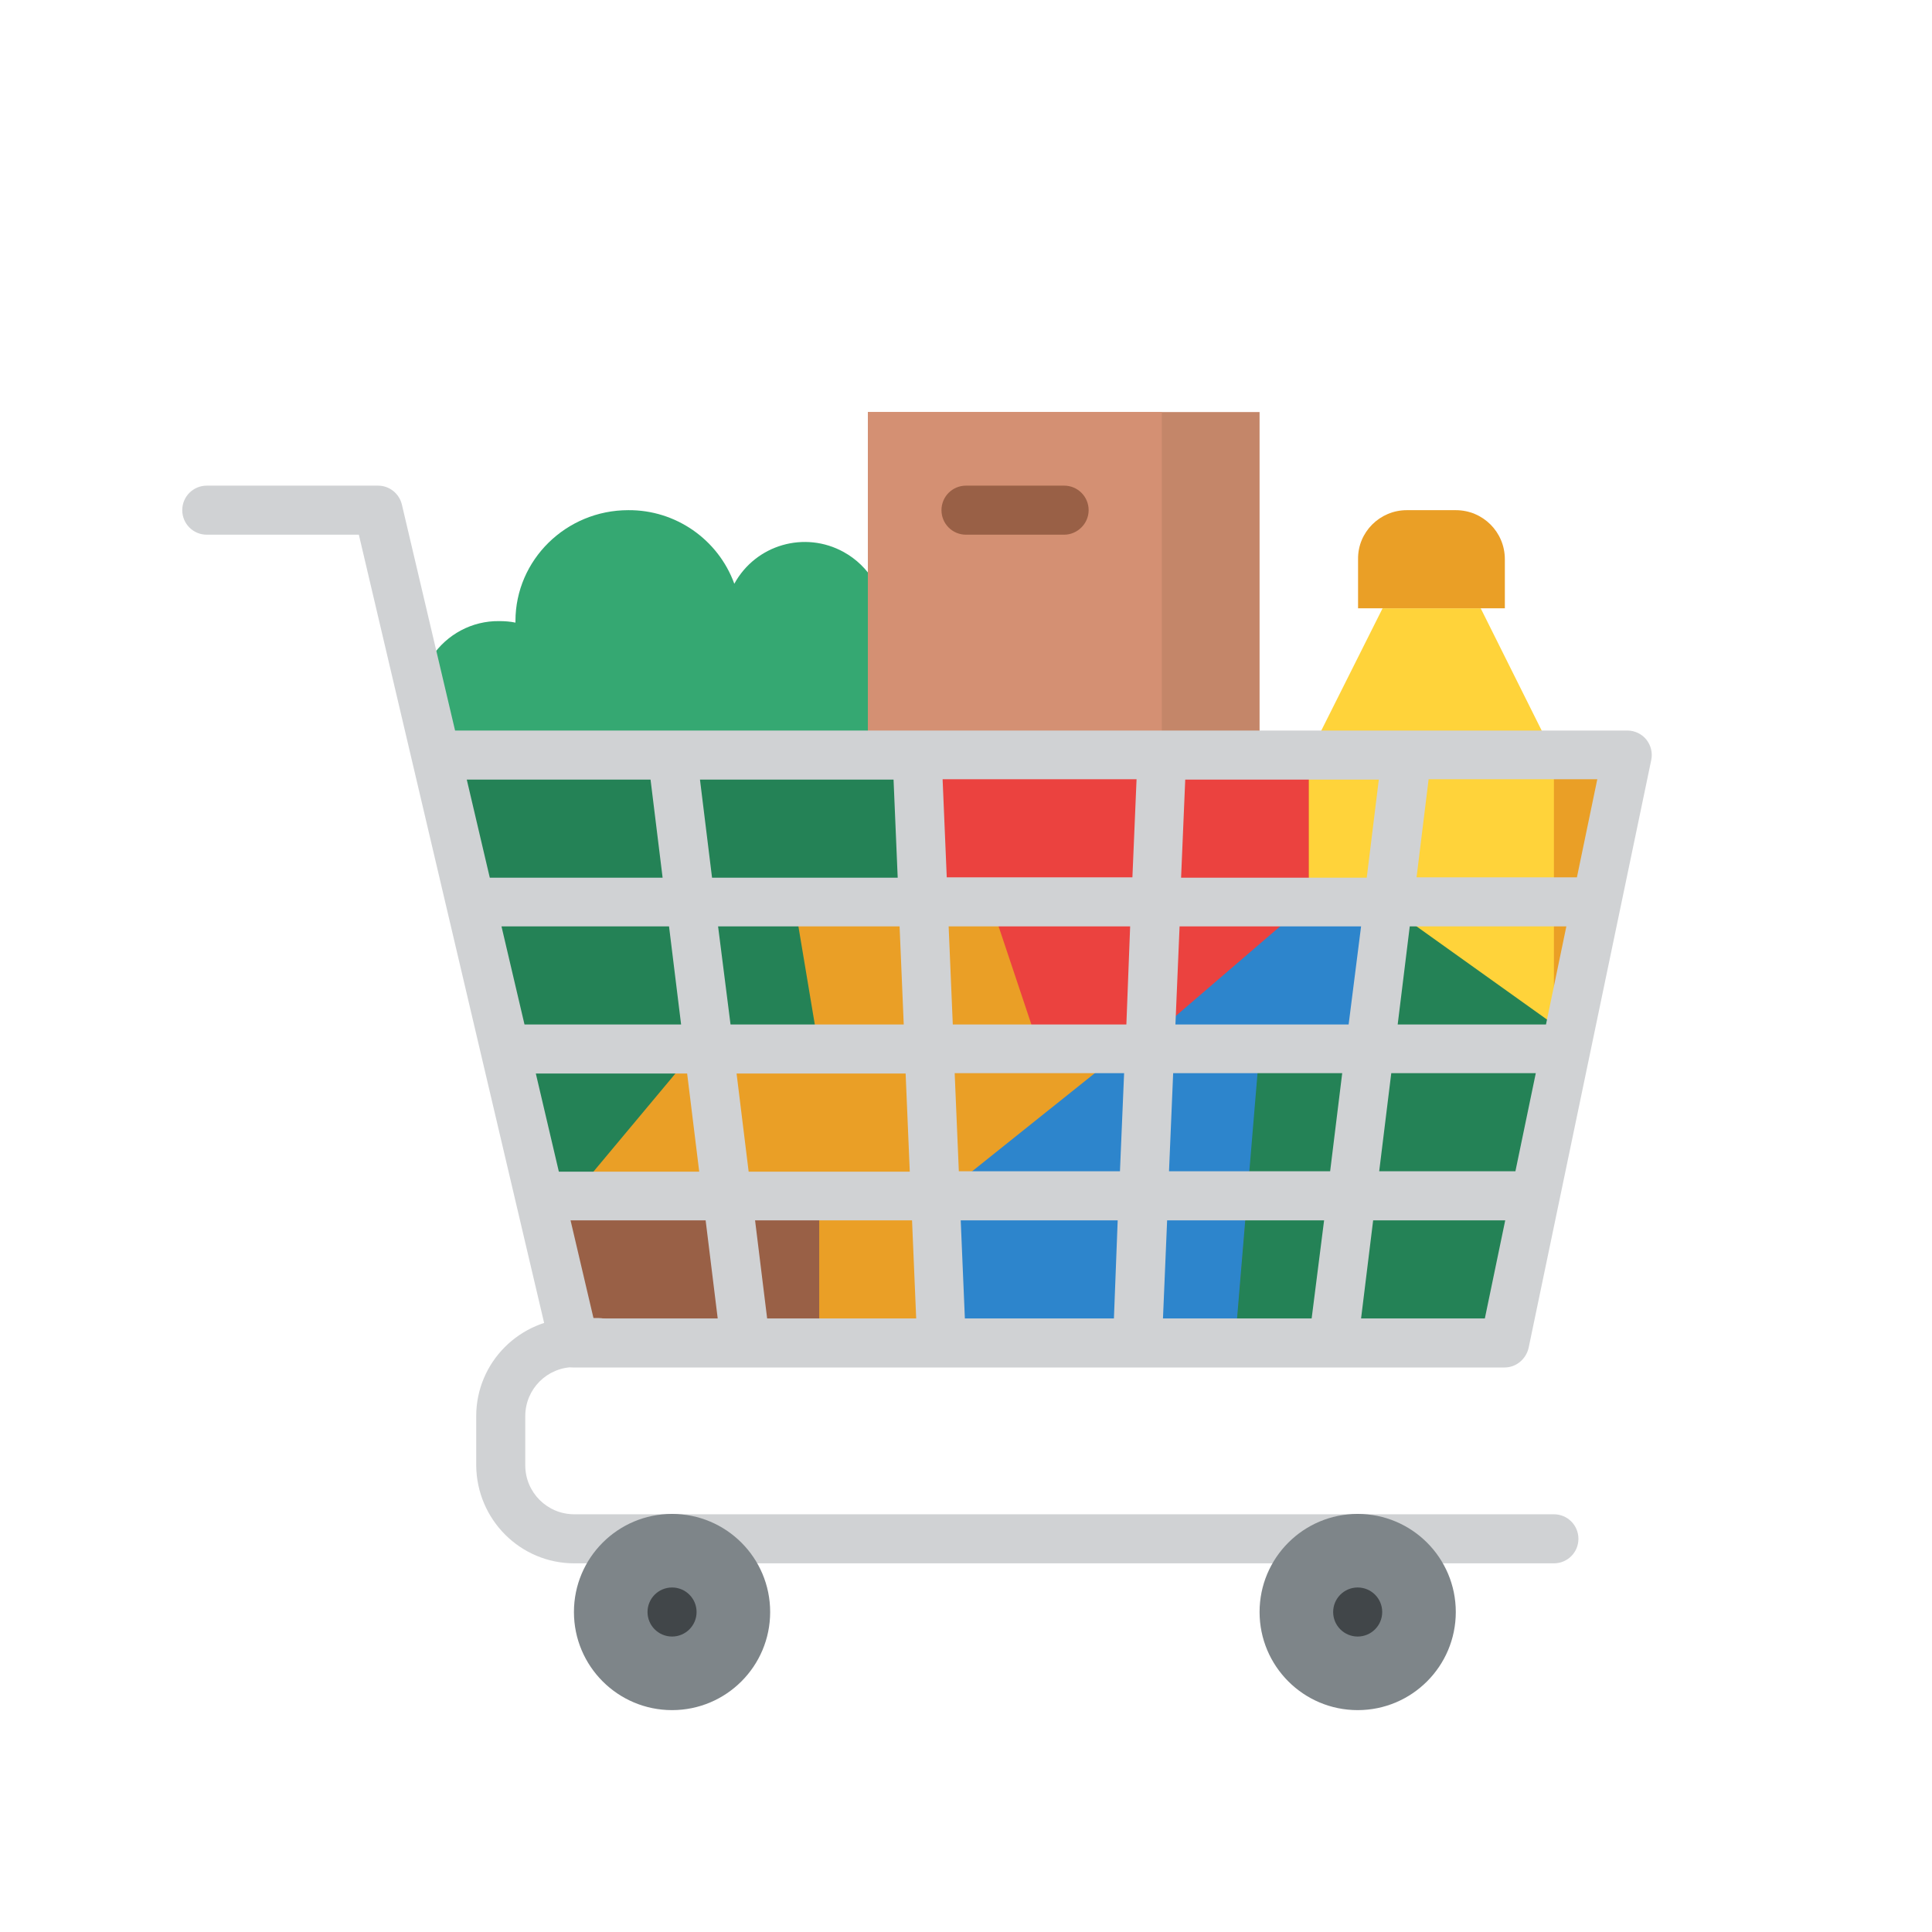 <svg enable-background="new 0 0 512 512" viewBox="0 0 512 512" xmlns="http://www.w3.org/2000/svg"><path d="m431.2 200.1-32.5 155.8h-246.5l-32.5-155.8z" fill="#ea9f26"/><path d="m346.9 239-97.4 77.9v38.9h103.8l13-116.8z" fill="#2d85cc"/><path d="m398.8 355.8h-71.4l3.7-44.7 28.7 5.7z" fill="#eb423f"/><path d="m411.8 200.1h-64.9l19.5-38.9h26z" fill="#ffd33a"/><path d="m431.2 200.1-16.2 77.9h-3.2v-77.9z" fill="none"/><path d="m411.8 200.1v77.9h-45.4v-39h-19.5v-38.9z" fill="#ffd33a"/><path d="m411.8 278v-6.5l-45.5-32.5-6.5 38.9h-26l-6.5 77.9h71.4l16.3-77.8z" fill="#248256"/><path d="m372.8 135.2h13c7.2 0 13 5.8 13 13v13h-38.9v-13c-.1-7.2 5.8-13 12.9-13z" fill="#ea9f26"/><path d="m217.1 316.9v38.9h-64.9l-8.1-38.9z" fill="#996046"/><path d="m243 180.6v58.4h-116.8l-12.2-64.2.4-.7c4-6 10.7-9.6 17.9-9.5 1.4 0 2.9.1 4.3.4 0-.1 0-.3 0-.4 0-16.2 13.4-29.4 29.9-29.4 12.5-.1 23.8 7.7 28.1 19.5 5.7-10.4 18.7-14.1 29-8.4 6.7 3.7 10.9 10.7 11.1 18.4 0 4.8-1.6 9.4-4.7 13.1 1.5-.3 3.1-.5 4.7-.5z" fill="#35a872"/><path d="m230 109.2h103.8v90.9h-103.8z" fill="#c48669"/><path d="m230 109.2h77.9v90.9h-77.9z" fill="#d49073"/><path d="m282 141.7h-26c-3.6 0-6.5-2.9-6.5-6.5s2.9-6.5 6.5-6.5h26c3.6 0 6.5 2.9 6.5 6.5s-3 6.5-6.5 6.5z" fill="#996046"/><path d="m243 239h-32.5l6.5 38.9h-32.5l-32.5 38.9h-8l-24.3-116.8h123.3z" fill="#248256"/><path d="m411.8 414.3h-259.6c-14.3 0-25.9-11.6-26-26v-13c0-14.3 11.6-25.9 26-26h6.5c3.6 0 6.5 2.9 6.5 6.5s-2.9 6.5-6.5 6.5h-6.5c-7.2 0-13 5.8-13 13v13c0 7.2 5.8 13 13 13h259.6c3.6 0 6.5 2.9 6.5 6.5s-2.9 6.5-6.5 6.5z" fill="#d0d2d4"/><circle cx="178.1" cy="427.2" fill="#7e8589" r="26"/><circle cx="359.8" cy="427.2" fill="#7e8589" r="26"/><circle cx="178.1" cy="427.2" fill="#414649" r="6.5"/><circle cx="359.8" cy="427.2" fill="#414649" r="6.5"/><path d="m275.5 278-13-38.9h-19.5v-38.9h103.8v38.8l-45.4 39z" fill="#eb423f"/><path d="m436.3 196c-1.2-1.5-3.1-2.4-5-2.4h-310.7l-14.1-59.9c-.7-2.9-3.3-5-6.3-5h-45.4c-3.6 0-6.5 2.9-6.5 6.5s2.9 6.5 6.5 6.5h40.3l50.7 215.7c.7 2.9 3.3 5 6.3 5h246.6c3.1 0 5.7-2.2 6.4-5.2l32.5-155.8c.4-1.9-.1-3.9-1.3-5.4zm-122.2 10.6h51.3l-3.2 26h-49.2zm-77.3 0 1.1 26h-49.2l-3.2-26zm-113.1 0h48.7l3.2 26h-45.8zm9.2 38.9h44.4l3.2 26h-41.5zm9.1 39h40.1l3.2 26h-37.2zm15.3 64.9-6.1-26h35.8l3.2 26zm33-103.9h48.1l1.1 26h-45.9zm4.9 39h44.8l1.1 26h-42.7zm8.1 64.9-3.2-26h41.6l1.1 26zm91.9 0h-39.5l-1.1-26h41.6zm1.6-39h-42.7l-1.1-26h44.9zm1.7-38.9h-46l-1.1-26h48.1zm1.6-39h-49.2l-1.1-26h51.4zm47.5 116.9h-39.4l1.1-26h41.6zm4.9-39h-42.7l1.1-26h44.8zm4.9-38.9h-45.9l1.1-26h48.1zm36.1 77.9h-32.8l3.2-26h35zm8.1-39h-36.1l3.2-26h38.3zm8.1-38.9h-39.3l3.2-26h41.5zm8.2-39h-42.5l3.2-26h44.7z" fill="#d0d2d4"/></svg>